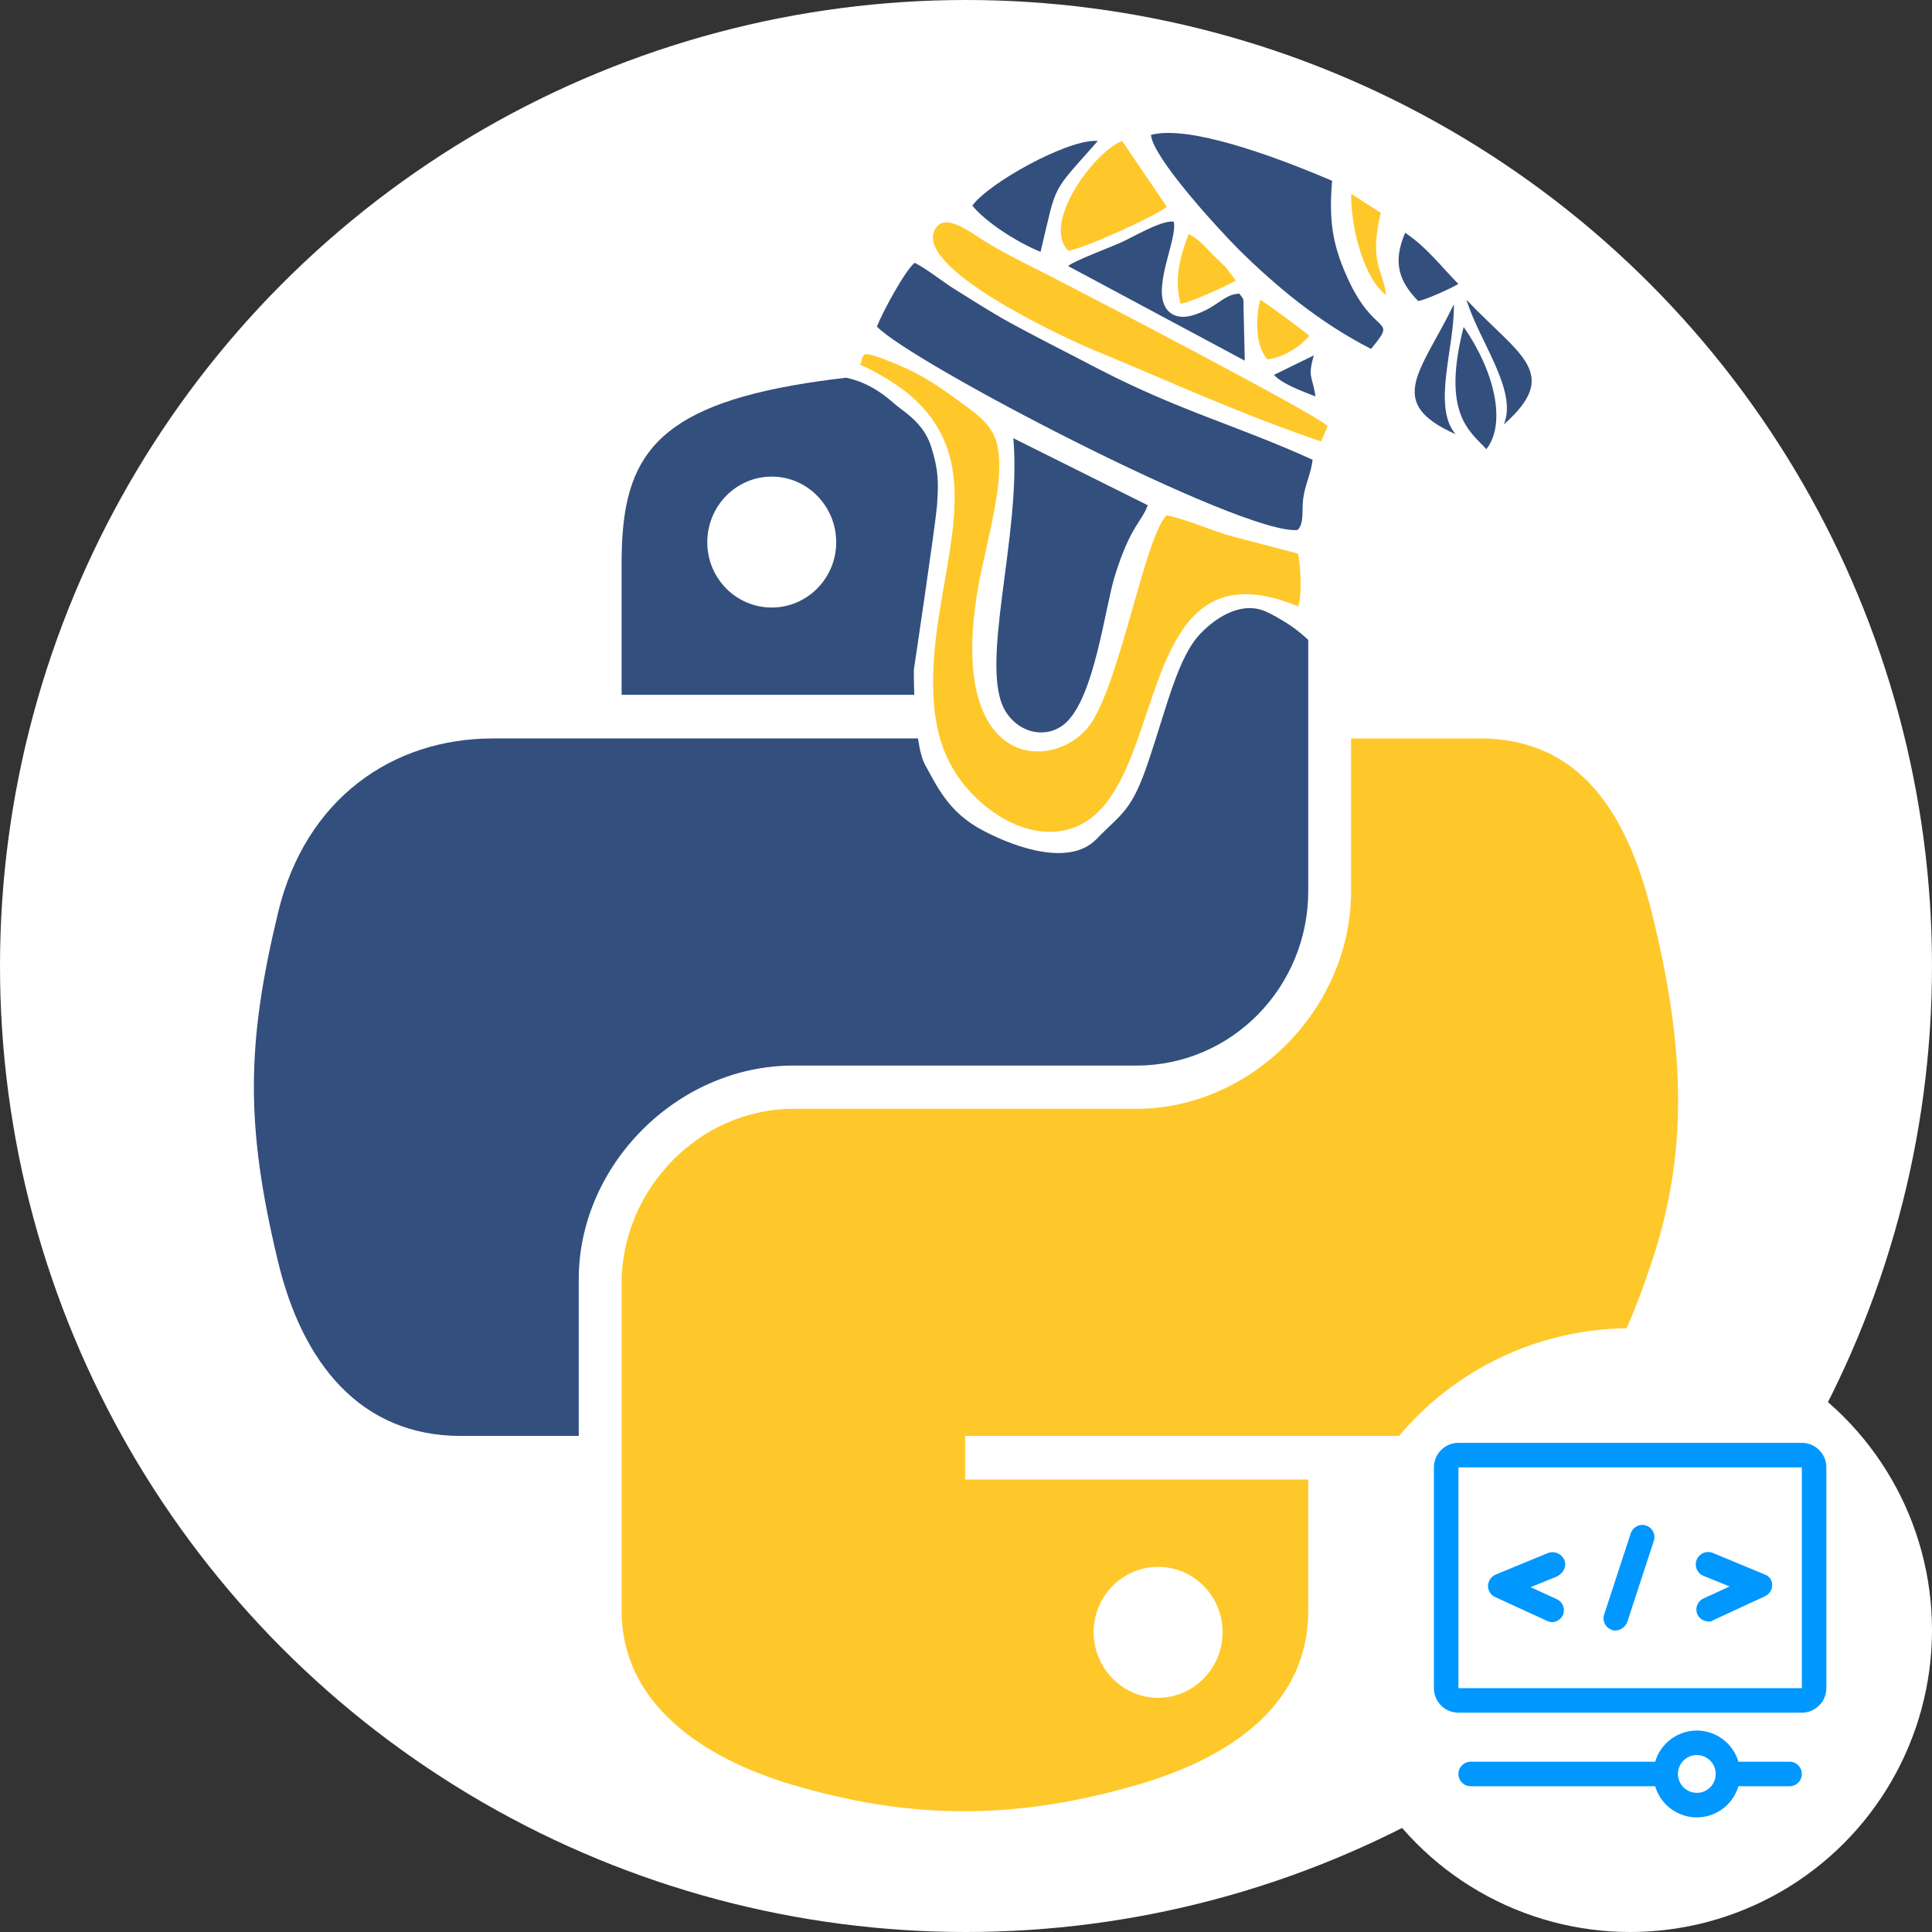 <?xml version="1.0" encoding="UTF-8" standalone="no"?>
<svg
    xmlns:svg="http://www.w3.org/2000/svg"
    xmlns="http://www.w3.org/2000/svg"
    width="1024"
    height="1024"
    version="1.1"
    viewBox="0 0 1024 1024">
    <rect x="0" y="0" width="1024" height="1024" fill="#333333" stroke="none"/>
    <circle
        cx="512"
        cy="512"
        r="512"
        style="fill:#ffffff;fill-opacity:1" />
    <g>
        <g>
            <g>
                <path
                    d="m 594.766,74.733 c -13.989,4.95 -43.042,43.258 -28.623,58.108 7.102,-0.43 46.701,-18.508 52.296,-23.242 z m 121.379,27.979 c -0.215,15.71 5.595,43.473 18.508,53.803 -1.507,-13.558 -9.255,-17.217 -2.799,-43.688 z m -214.519,15.162 c -2.145,-0.003 -4.028,0.763 -5.427,2.7 -14.85,20.445 69.082,58.969 83.07,64.779 40.675,16.786 77.906,34.003 120.948,48.638 l 3.443,-8.18 c -5.811,-6.241 -132.354,-72.096 -155.812,-83.932 -8.823,-4.304 -17.646,-9.038 -25.824,-13.988 -5.165,-3.067 -13.963,-10.007 -20.399,-10.017 z m 128.434,6.143 c -5.811,14.634 -7.316,25.825 -4.303,37.016 5.38,-0.861 23.457,-9.039 29.268,-12.268 l -4.95,-6.671 c -2.367,-2.367 -4.089,-4.088 -6.241,-6.025 -4.519,-4.519 -7.533,-8.824 -13.774,-12.052 z m 37.876,34.864 c -2.582,10.33 -2.582,24.534 3.874,31.636 7.748,-1.076 16.356,-5.81 22.167,-12.481 -1.291,-1.506 -22.598,-17.218 -26.041,-19.154 z m -208.917,28.869 c -1.969,0.091 -1.235,1.543 -2.204,1.906 0.215,6.672 -6.67,-0.431 11.192,9.9 4.304,2.367 9.469,6.027 13.558,9.255 44.118,37.016 15.495,88.88 13.128,145.911 -0.861,20.875 1.722,39.814 12.268,55.74 10.115,15.495 30.774,31.851 52.295,30.345 64.993,-5.165 33.789,-158.826 128.697,-119.442 2.367,-4.519 1.291,-23.027 0,-27.977 l -34.65,-9.04 c -9.039,-2.367 -26.686,-9.899 -35.079,-11.19 -11.406,12.052 -23.672,84.148 -39.383,109.327 -17.432,27.547 -80.92,29.053 -58.968,-78.767 3.443,-16.356 9.254,-38.523 9.684,-53.803 0.861,-21.736 -6.24,-26.471 -22.596,-38.307 -13.558,-9.9 -21.953,-14.85 -36.372,-20.445 -6.873,-2.73 -10.039,-3.483 -11.57,-3.413 z"
                    style="fill:#ffc82a" />
                <path
                    d="m 619.607,70.45 c -3.59,-0.024 -6.817,0.302 -9.561,1.055 0.861,11.837 35.079,49.284 46.7,60.905 18.938,18.723 42.396,38.523 69.943,52.512 14.85,-18.078 1.508,-4.734 -13.557,-40.029 -6.887,-15.926 -8.824,-28.408 -7.102,-49.068 C 687.576,87.916 644.734,70.615 619.607,70.45 Z m -39.224,4.215 c -15.996,0.005 -56.064,22.195 -65.029,34.288 6.887,8.608 23.457,19.368 36.155,24.533 9.039,-37.447 4.95,-29.914 30.345,-58.753 -0.464,-0.047 -0.954,-0.069 -1.47,-0.068 z m 40.511,42.777 c -6.56,-0.013 -20.922,8.472 -26.773,11.095 -5.165,2.367 -25.396,9.9 -27.979,12.483 l 93.616,50.144 -0.645,-27.548 c -0.215,-5.595 0.645,-4.089 -2.153,-7.962 -7.102,0.215 -10.545,5.165 -18.077,8.824 -5.38,2.583 -14.419,6.241 -20.014,0 -9.254,-10.545 5.595,-38.092 3.228,-46.916 -0.363,-0.081 -0.766,-0.119 -1.204,-0.12 z m 123.874,5.929 c -6.887,15.926 -3.013,26.041 6.887,36.156 3.874,-0.43 18.723,-7.318 21.305,-9.04 -8.393,-8.393 -16.571,-19.369 -28.192,-27.117 z m -259.974,15.926 c -4.95,3.874 -16.786,25.61 -20.014,33.788 17.862,18.939 193.689,110.619 222.958,107.821 3.659,-3.443 2.152,-10.976 3.013,-16.786 0.861,-6.887 4.304,-13.774 4.95,-20.445 -40.244,-18.293 -69.943,-25.611 -113.631,-48.208 -18.078,-9.469 -34.219,-17.432 -50.79,-26.686 -8.824,-5.165 -15.28,-9.254 -23.889,-14.634 -6.887,-4.089 -16.355,-11.836 -22.596,-14.849 z m 292.47,19.584 c 6.671,21.951 27.333,48.208 19.801,66.07 30.99,-27.332 7.746,-36.802 -19.801,-66.07 z m -6.671,2.368 c -17.432,35.94 -36.8,52.081 0.862,68.867 -12.482,-14.85 -0.431,-45.84 -0.862,-68.867 z m 5.165,12.052 c -11.837,46.27 3.444,55.308 12.052,64.778 10.976,-13.989 3.873,-42.181 -12.052,-64.778 z m -79.412,15.065 -21.092,10.33 c 4.304,4.735 14.204,8.393 21.952,11.406 -1.506,-10.976 -4.303,-9.684 -0.86,-21.736 z M 537.09,232.269 c 4.519,51.22 -18.724,121.162 -4.09,144.836 7.748,12.267 22.382,14.419 31.636,6.241 15.495,-13.773 20.877,-60.689 26.257,-78.121 8.393,-26.901 14.203,-28.408 17.431,-37.447 z"
                    style="fill:#334f7d" />
            </g>
        </g>
        <g>
            <path
                d="m 716.11,391.396 v 80.853 c 0,62.684 -53.144,115.443 -113.746,115.443 H 420.498 c -49.816,0 -91.038,42.636 -91.038,92.524 v 173.377 c 0,49.344 42.908,78.368 91.038,92.524 57.636,16.947 112.906,20.01 181.866,0 45.839,-13.272 91.039,-39.981 91.039,-92.524 v -69.393 H 511.537 v -23.131 h 181.865 91.039 c 52.917,0 72.636,-36.911 91.039,-92.312 19.009,-57.035 18.201,-111.883 0,-185.049 -13.078,-52.679 -38.055,-92.312 -91.039,-92.312 z M 613.823,830.462 c 18.874,7e-5 34.166,15.465 34.166,34.591 0,19.193 -15.292,34.803 -34.166,34.803 -18.808,0 -34.166,-15.61 -34.166,-34.803 0,-19.125 15.359,-34.591 34.166,-34.591 z"
                style="fill:#ffc82a" />
            <path
                d="m 448.424,200.205 c -9.664,1.098 -19.006,2.441 -27.926,4.02 -77.049,13.612 -91.039,42.104 -91.039,94.646 v 69.395 h 155.125 c -0.28,-7.652 -0.221,-13.328 -0.221,-13.328 0,0 11.192,-74.678 12.268,-86.945 0.861,-12.482 0.86,-18.937 -3.229,-31.635 -4.089,-12.482 -14.635,-18.294 -19.154,-22.168 -4.302,-3.872 -13.138,-11.398 -25.824,-13.984 z m -39.385,52.404 c 18.808,0 34.166,15.61 34.166,34.803 0,19.125 -15.358,34.59 -34.166,34.59 -18.875,0 -34.166,-15.465 -34.166,-34.59 0,-19.193 15.291,-34.803 34.166,-34.803 z m 253.867,69.705 c -8.07,-0.182 -17.35,4.056 -26.389,13.256 -12.052,12.267 -17.863,38.305 -27.332,66.498 -9.254,28.193 -14.42,28.624 -28.193,42.828 -13.989,14.204 -42.182,4.733 -60.045,-4.736 -18.078,-9.469 -24.102,-23.027 -30.559,-34.648 -1.744,-3.139 -2.972,-8.294 -3.855,-14.115 H 329.459 261.127 c -52.918,0 -99.251,31.806 -113.744,92.312 -16.718,69.354 -17.459,112.63 0,185.047 12.943,53.904 43.85,92.312 96.768,92.312 h 62.602 v -83.188 c 0,-60.098 51.999,-113.107 113.746,-113.107 h 181.865 c 50.625,0 91.039,-41.684 91.039,-92.525 V 339.172 c 0,0 -4.885,-4.751 -10.84,-8.549 -3.913,-2.496 -8.288,-5.052 -12.043,-6.674 -2.367,-1.022 -4.923,-1.574 -7.613,-1.635 z"
                style="fill:#334f7d" />
        </g>
    </g>
    <circle
        cx="864"
        cy="864"
        r="160"
        style="fill:#ffffff" />
    <path
        d="M 773,764.745 A 13,13 0 0 0 760,777.745 v 117 a 13,13 0 0 0 13,13 H 955 A 13,13 0 0 0 968,894.745 V 777.745 a 13,13 0 0 0 -13,-13 z m 0,13 H 955 V 894.745 H 773 Z m 97.599,30.511 a 6.5,6.5 0 0 0 -6.252,4.394 l -14.105,43.052 a 6.5,6.5 0 0 0 4.073,8.169 4.008,4.008 0 0 0 1.863,0.368 7.237,7.237 0 0 0 6.305,-4.572 l 14.105,-43.03 a 6.5,6.5 0 0 0 -4.074,-8.06 6.5,6.5 0 0 0 -1.916,-0.32 z m 34.575,14.353 a 6.565,6.565 0 0 0 -2.174,12.683 l 13.737,5.568 -13.737,6.305 a 6.5,6.5 0 0 0 -3.337,8.537 6.608,6.608 0 0 0 5.937,3.705 3.532,3.532 0 0 0 2.6,-0.736 l 27.3,-12.632 a 6.608,6.608 0 0 0 3.792,-5.872 5.872,5.872 0 0 0 -3.792,-5.612 L 907.745,823.05 a 6.565,6.565 0 0 0 -2.571,-0.441 z m -82.041,0.104 a 6.89,6.89 0 0 0 -2.467,0.337 l -27.928,11.505 a 6.955,6.955 0 0 0 -4.074,5.936 6.5,6.5 0 0 0 3.705,5.937 l 27.451,12.61 a 6.868,6.868 0 0 0 2.6,0.737 6.608,6.608 0 0 0 5.936,-3.705 6.5,6.5 0 0 0 -3.358,-8.536 l -13.737,-6.305 13.737,-5.568 c 3.727,-1.863 5.59,-5.568 4.095,-8.905 a 6.89,6.89 0 0 0 -5.961,-4.042 z m 75.248,94.542 a 23.01,23.01 0 0 0 -21.087,16.49 h -97.794 a 6.5,6.5 0 0 0 0,13 h 97.781 a 23.01,23.01 0 0 0 22.057,16.51 23.053,23.053 0 0 0 22.048,-16.51 h 27.114 a 6.5,6.5 0 0 0 0,-13 h -27.112 a 23.01,23.01 0 0 0 -23.006,-16.49 z m 0.956,12.958 a 10.032,10.032 0 0 1 10.032,10.032 10.01,10.01 0 1 1 -10.032,-10.032 z"
        style="fill:#0097ff" />
</svg>
